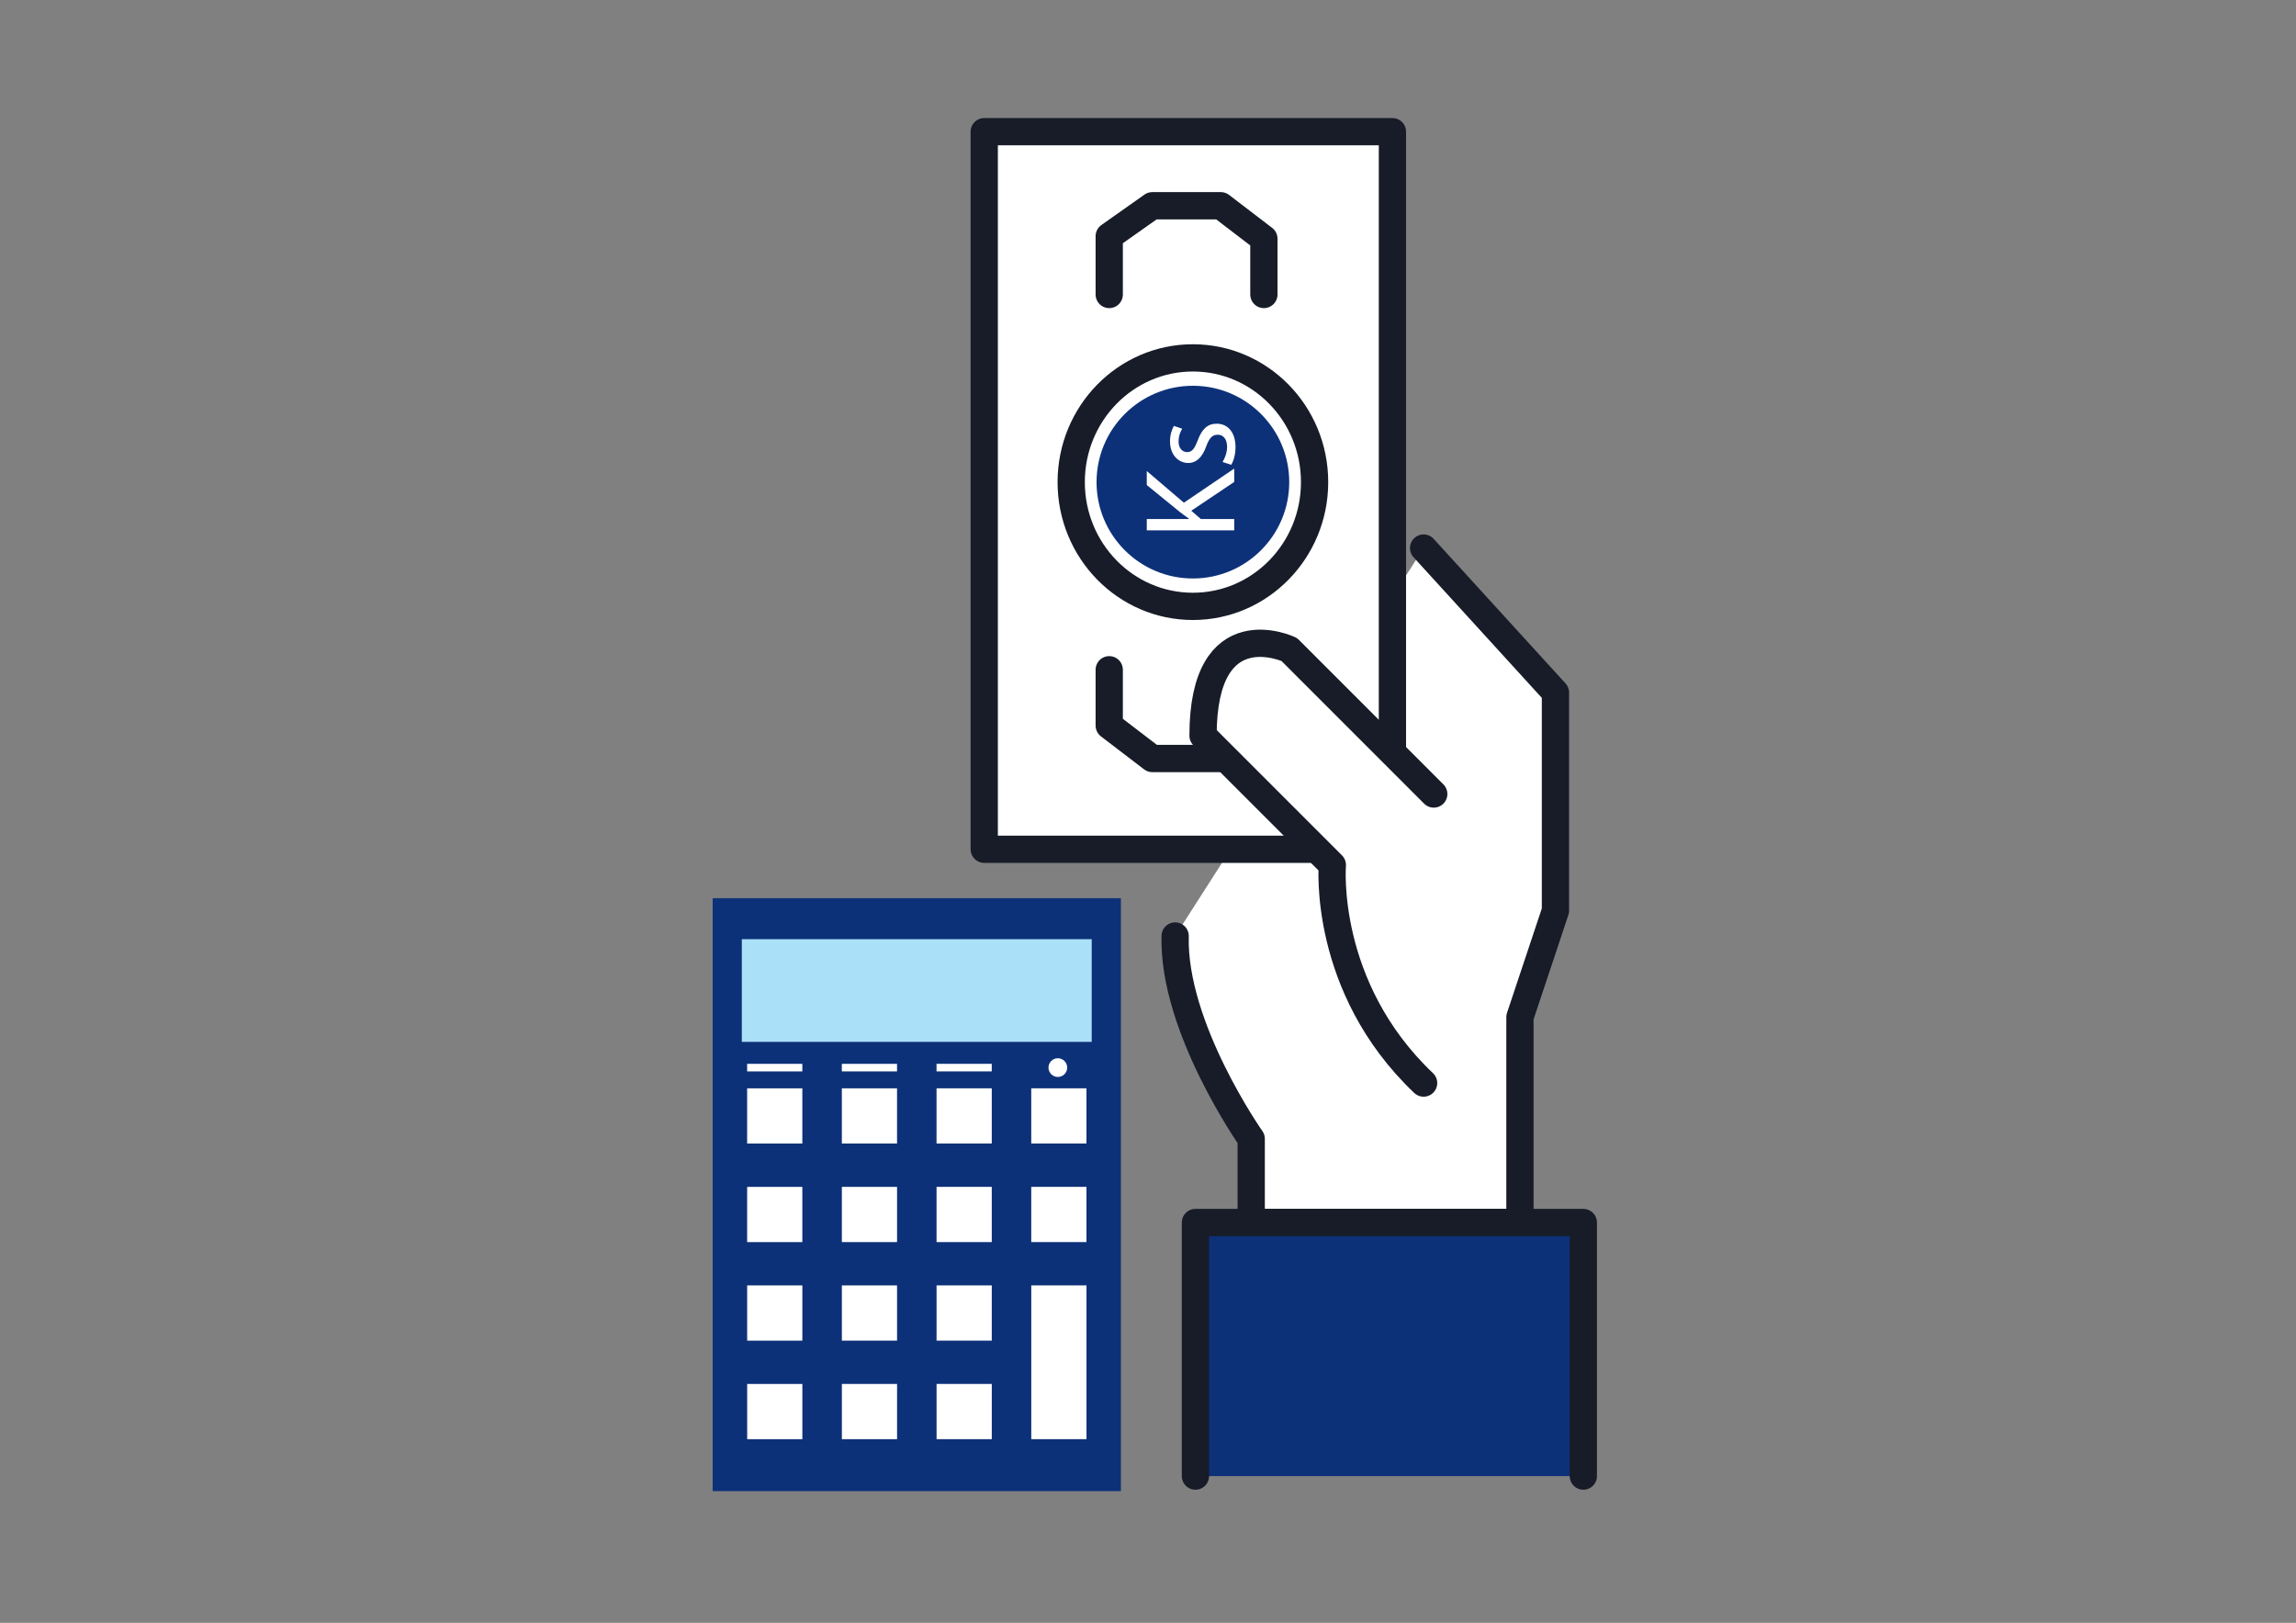 <?xml version="1.0" encoding="utf-8"?>
<!-- Generator: Adobe Illustrator 17.0.0, SVG Export Plug-In . SVG Version: 6.00 Build 0)  -->
<!DOCTYPE svg PUBLIC "-//W3C//DTD SVG 1.1//EN" "http://www.w3.org/Graphics/SVG/1.1/DTD/svg11.dtd">
<svg version="1.1" id="Layer_1" xmlns="http://www.w3.org/2000/svg" xmlns:xlink="http://www.w3.org/1999/xlink" x="0px" y="0px"
	 width="842.35px" height="595.3px" viewBox="0 0 842.35 595.3" enable-background="new 0 0 842.35 595.3" xml:space="preserve">
<rect x="0" y="0" width="842.35" height="595.3" fill="#808080" stroke="none"/>
<g>
	<g>
		<g>
			<g id="XMLID_1474_">
				<path id="XMLID_1784_" fill="#FFFFFF" d="M522.29,201.044l48.368,53.019v79.993l-13.022,39.067v75.343H459.04V417.77
					c0,0-28.835-40.927-27.905-74.413"/>
				<g id="XMLID_1782_">
					
						<rect id="XMLID_1783_" x="361.093" y="48.306" fill="#FFFFFF" stroke="#171C28" stroke-width="10" stroke-linecap="round" stroke-linejoin="round" stroke-miterlimit="10" width="149.755" height="263.234"/>
				</g>
				
					<path id="XMLID_1777_" fill="none" stroke="#171C28" stroke-width="10" stroke-linecap="round" stroke-linejoin="round" stroke-miterlimit="10" d="
					M522.29,201.044l48.368,53.019v79.993l-13.022,39.067v75.343H459.04V417.77c0,0-28.835-40.927-27.905-74.413"/>
				
					<polyline id="XMLID_1503_" fill="none" stroke="#171C28" stroke-width="10" stroke-linecap="round" stroke-linejoin="round" stroke-miterlimit="10" points="
					406.951,245.691 406.951,266.155 422.763,278.247 447.878,278.247 463.69,267.085 463.69,245.691 				"/>
				
					<path id="XMLID_1502_" fill="#FFFFFF" stroke="#171C28" stroke-width="10" stroke-linecap="round" stroke-linejoin="round" stroke-miterlimit="10" d="
					M526.011,291.269l-53.019-53.019c0,0-31.625-14.883-31.625,31.625l47.438,47.438c0,0-3.721,44.647,33.486,79.993"/>
				
					<polyline id="XMLID_1501_" fill="#0D3178" stroke="#171C28" stroke-width="10" stroke-linecap="round" stroke-linejoin="round" stroke-miterlimit="10" points="
					438.576,541.481 438.576,448.465 580.89,448.465 580.89,541.481 				"/>
				
					<polyline id="XMLID_1500_" fill="none" stroke="#171C28" stroke-width="10" stroke-linecap="round" stroke-linejoin="round" stroke-miterlimit="10" points="
					463.69,108.028 463.69,87.565 447.878,75.473 422.763,75.473 406.951,86.634 406.951,108.028 				"/>
				<g id="XMLID_1481_">
					
						<ellipse id="XMLID_1499_" fill="#FFFFFF" stroke="#171C28" stroke-width="10" stroke-linecap="round" stroke-linejoin="round" stroke-miterlimit="10" cx="437.646" cy="176.86" rx="44.647" ry="45.578"/>
					<ellipse id="XMLID_1498_" fill="#0D3178" cx="437.646" cy="176.86" rx="35.346" ry="35.346"/>
					<g enable-background="new    ">
						<path fill="#FFFFFF" d="M420.73,194.543v-4.14h15.468v-0.143c-1.237-0.856-2.38-1.713-3.427-2.522l-12.042-9.804v-5.14
							l13.612,11.613l18.466-12.517v4.902l-15.753,10.565l3.521,3.046h12.231v4.14H420.73z"/>
						<path fill="#FFFFFF" d="M448.525,169.464c0.809-1.237,1.666-3.426,1.666-5.521c0-3.046-1.523-4.474-3.427-4.474
							c-1.999,0-3.094,1.19-4.236,4.283c-1.475,4.141-3.76,6.092-6.52,6.092c-3.713,0-6.759-2.998-6.759-7.948
							c0-2.332,0.667-4.378,1.429-5.664l3.046,1.047c-0.571,0.904-1.333,2.57-1.333,4.712c0,2.475,1.428,3.855,3.141,3.855
							c1.904,0,2.761-1.38,3.903-4.378c1.522-3.998,3.521-6.044,6.948-6.044c4.045,0,6.9,3.141,6.9,8.614
							c0,2.522-0.618,4.854-1.57,6.473L448.525,169.464z"/>
					</g>
				</g>
			</g>
		</g>
	</g>
	<g>
		<rect x="261.46" y="329.489" fill="#0D3178" width="149.779" height="217.505"/>
		<g>
			<g>
				<g>
					<rect x="274.108" y="399.241" fill="#FFFFFF" width="20.248" height="20.246"/>
					<rect x="274.114" y="435.389" fill="#FFFFFF" width="20.243" height="20.257"/>
					<rect x="274.116" y="471.537" fill="#FFFFFF" width="20.245" height="20.259"/>
					<rect x="274.12" y="507.686" fill="#FFFFFF" width="20.248" height="20.257"/>
				</g>
				<g>
					<rect x="308.855" y="399.237" fill="#FFFFFF" width="20.246" height="20.247"/>
					<rect x="308.859" y="435.385" fill="#FFFFFF" width="20.25" height="20.258"/>
					<rect x="308.864" y="471.534" fill="#FFFFFF" width="20.245" height="20.257"/>
					<rect x="308.866" y="507.681" fill="#FFFFFF" width="20.247" height="20.259"/>
				</g>
				<g>
					<rect x="343.596" y="399.232" fill="#FFFFFF" width="20.257" height="20.247"/>
					<rect x="274.106" y="390.256" fill="#FFFFFF" width="20.248" height="2.774"/>
					<rect x="308.854" y="390.255" fill="#FFFFFF" width="20.247" height="2.772"/>
					<rect x="343.593" y="390.249" fill="#FFFFFF" width="20.254" height="2.774"/>
					<rect x="343.599" y="435.381" fill="#FFFFFF" width="20.256" height="20.258"/>
					<rect x="343.603" y="471.529" fill="#FFFFFF" width="20.254" height="20.259"/>
					<rect x="343.608" y="507.678" fill="#FFFFFF" width="20.254" height="20.259"/>
				</g>
				<g>
					<rect x="378.34" y="399.229" fill="#FFFFFF" width="20.254" height="20.247"/>
					<rect x="378.342" y="435.379" fill="#FFFFFF" width="20.256" height="20.256"/>
					<rect x="378.35" y="471.527" fill="#FFFFFF" width="20.257" height="56.406"/>
				</g>
			</g>
			<rect x="272.157" y="344.525" fill="#ABE0F9" width="128.368" height="37.67"/>
		</g>
		<path fill="#FFFFFF" d="M391.53,391.631c0.001,1.897-1.536,3.432-3.431,3.432s-3.437-1.535-3.437-3.431
			c-0.001-1.897,1.54-3.429,3.435-3.429C389.991,388.2,391.53,389.738,391.53,391.631z"/>
	</g>
</g>
</svg>
